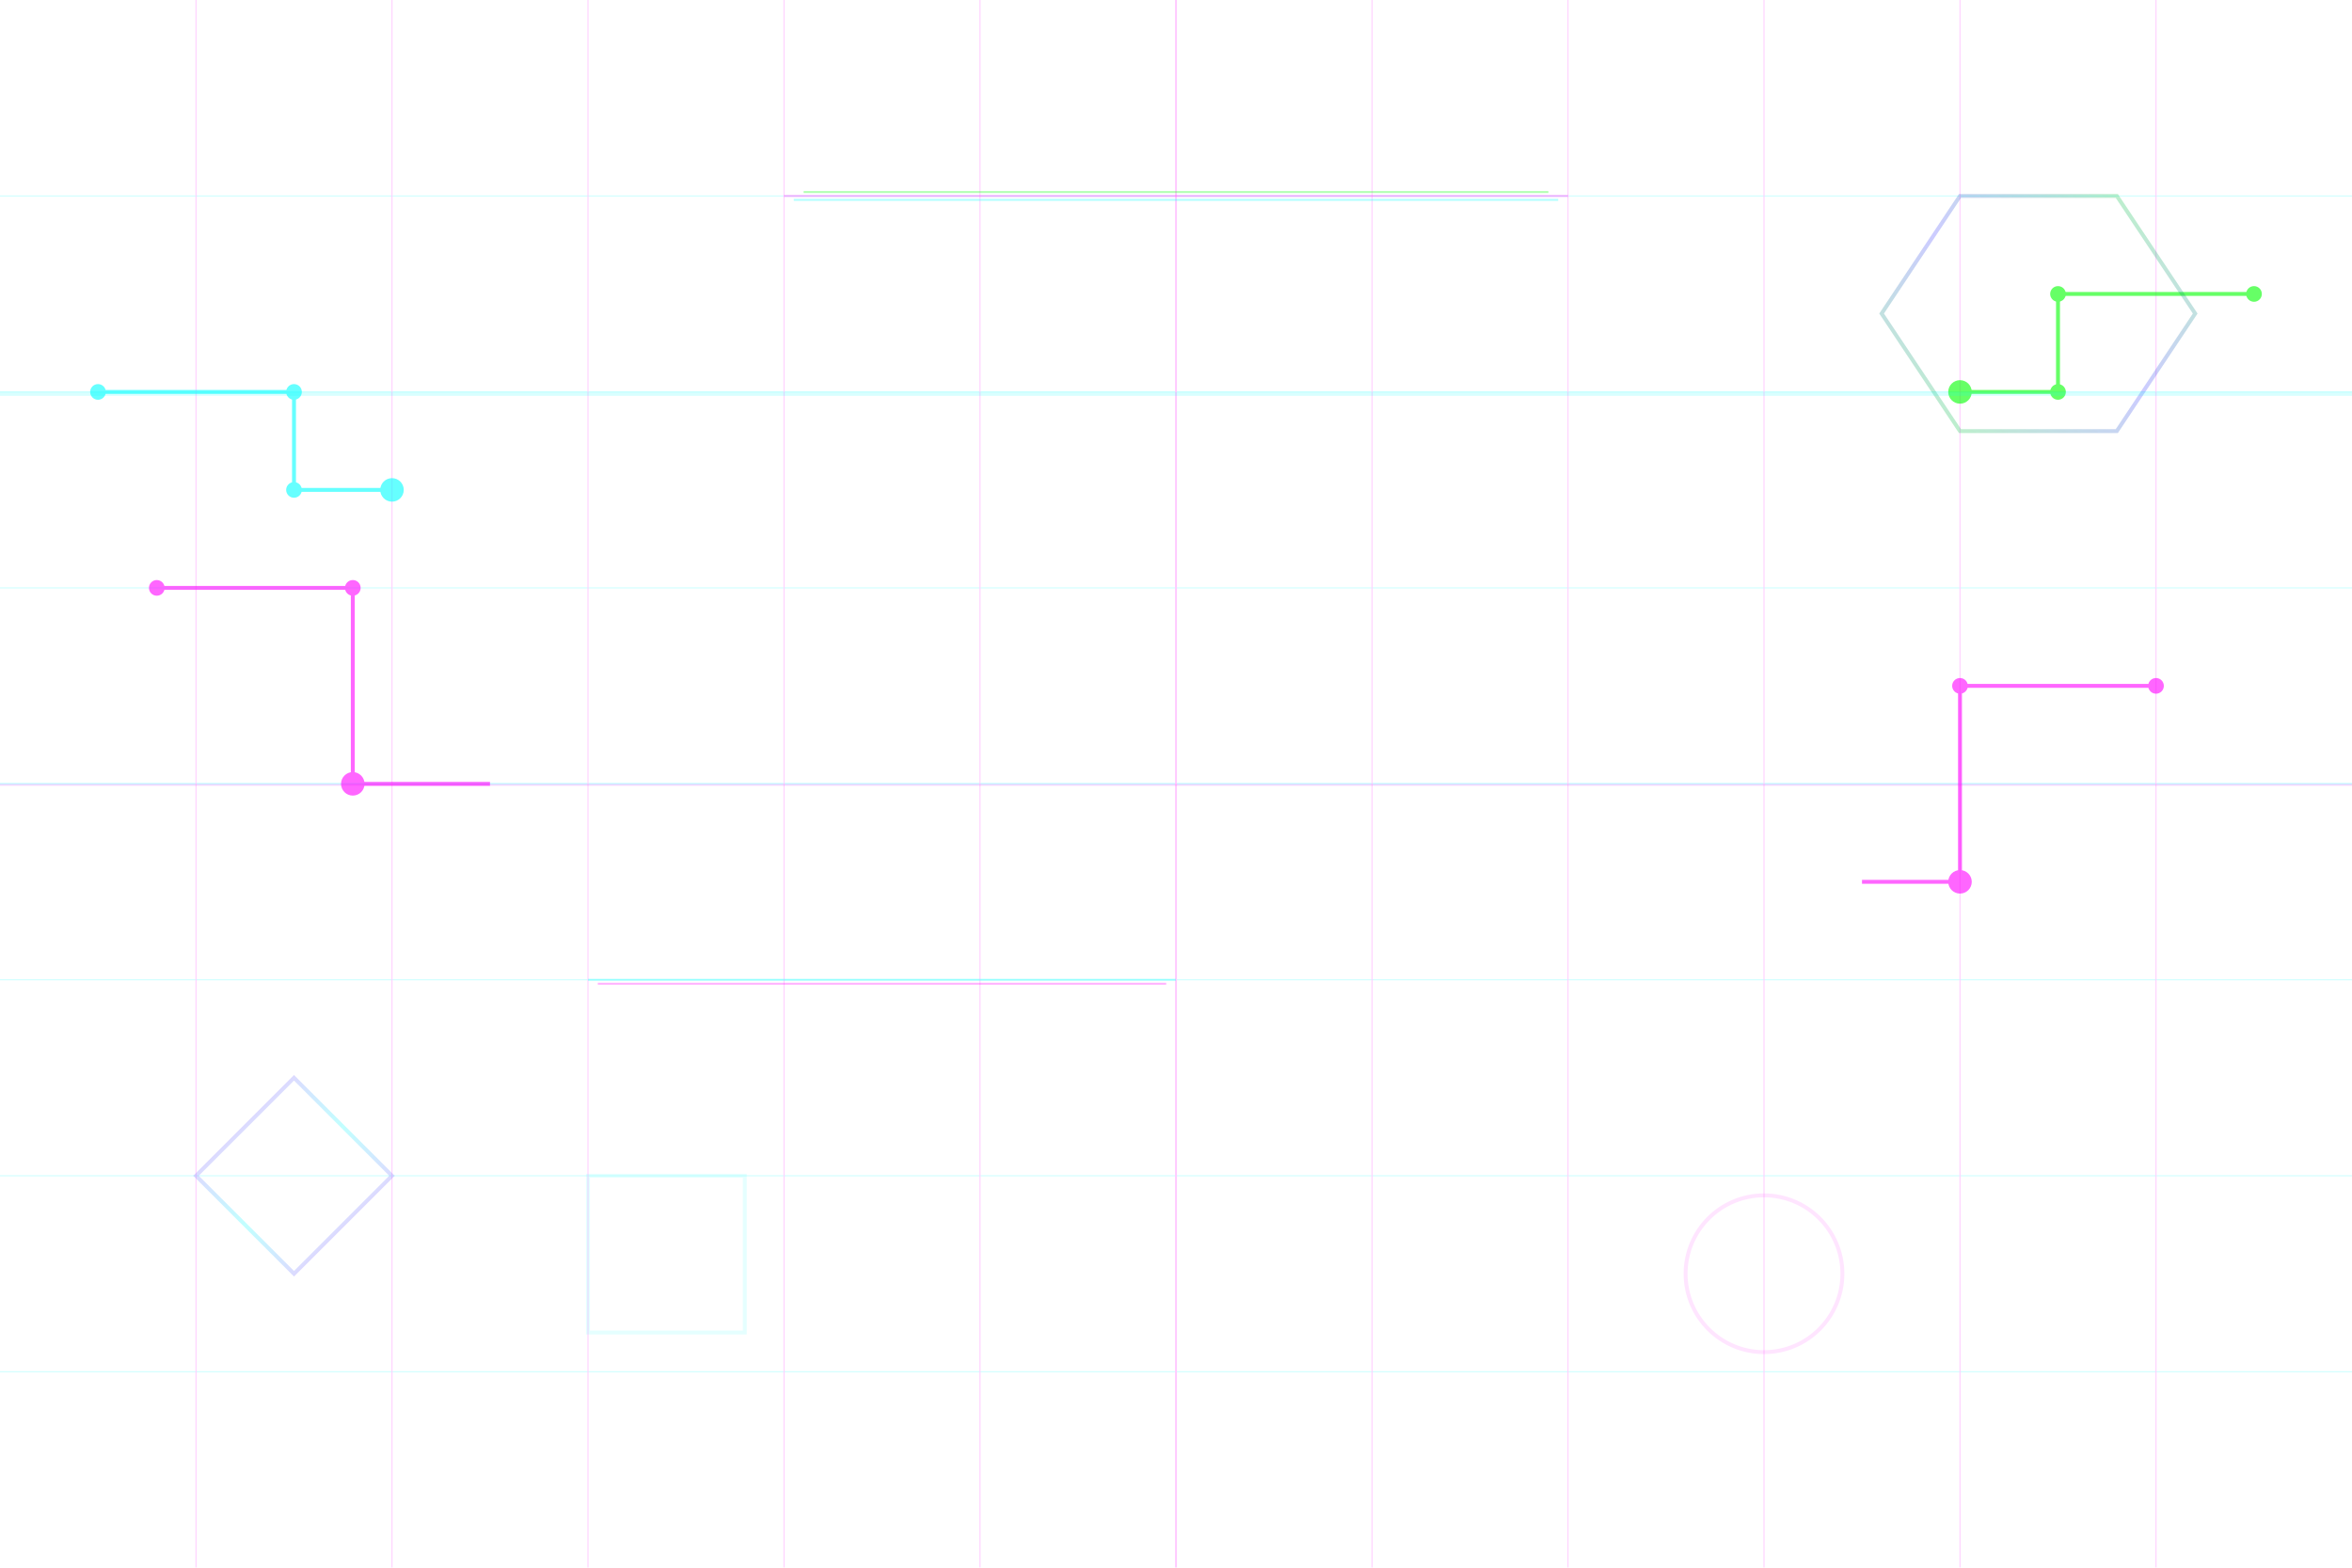 <svg viewBox="0 0 1200 800" xmlns="http://www.w3.org/2000/svg">
  <defs>
    <linearGradient id="neonGradient1" x1="0%" y1="0%" x2="100%" y2="100%">
      <stop offset="0%" style="stop-color:#ff00ff;stop-opacity:0.8" />
      <stop offset="50%" style="stop-color:#00ffff;stop-opacity:0.6" />
      <stop offset="100%" style="stop-color:#ff00ff;stop-opacity:0.8" />
    </linearGradient>
    <linearGradient id="neonGradient2" x1="100%" y1="0%" x2="0%" y2="100%">
      <stop offset="0%" style="stop-color:#00ff00;stop-opacity:0.7" />
      <stop offset="50%" style="stop-color:#0000ff;stop-opacity:0.5" />
      <stop offset="100%" style="stop-color:#00ff00;stop-opacity:0.7" />
    </linearGradient>
    <filter id="glow">
      <feGaussianBlur stdDeviation="4" result="coloredBlur"/>
      <feMerge>
        <feMergeNode in="coloredBlur"/>
        <feMergeNode in="SourceGraphic"/>
      </feMerge>
    </filter>
  </defs>
  
  <!-- Grid Background -->
  <g opacity="0.2">
    <line x1="0" y1="100" x2="1200" y2="100" stroke="#00ffff" stroke-width="0.5"/>
    <line x1="0" y1="200" x2="1200" y2="200" stroke="#00ffff" stroke-width="0.5"/>
    <line x1="0" y1="300" x2="1200" y2="300" stroke="#00ffff" stroke-width="0.5"/>
    <line x1="0" y1="400" x2="1200" y2="400" stroke="#00ffff" stroke-width="1"/>
    <line x1="0" y1="500" x2="1200" y2="500" stroke="#00ffff" stroke-width="0.5"/>
    <line x1="0" y1="600" x2="1200" y2="600" stroke="#00ffff" stroke-width="0.5"/>
    <line x1="0" y1="700" x2="1200" y2="700" stroke="#00ffff" stroke-width="0.5"/>
    
    <line x1="100" y1="0" x2="100" y2="800" stroke="#ff00ff" stroke-width="0.5"/>
    <line x1="200" y1="0" x2="200" y2="800" stroke="#ff00ff" stroke-width="0.5"/>
    <line x1="300" y1="0" x2="300" y2="800" stroke="#ff00ff" stroke-width="0.5"/>
    <line x1="400" y1="0" x2="400" y2="800" stroke="#ff00ff" stroke-width="0.5"/>
    <line x1="500" y1="0" x2="500" y2="800" stroke="#ff00ff" stroke-width="0.5"/>
    <line x1="600" y1="0" x2="600" y2="800" stroke="#ff00ff" stroke-width="1"/>
    <line x1="700" y1="0" x2="700" y2="800" stroke="#ff00ff" stroke-width="0.5"/>
    <line x1="800" y1="0" x2="800" y2="800" stroke="#ff00ff" stroke-width="0.5"/>
    <line x1="900" y1="0" x2="900" y2="800" stroke="#ff00ff" stroke-width="0.5"/>
    <line x1="1000" y1="0" x2="1000" y2="800" stroke="#ff00ff" stroke-width="0.5"/>
    <line x1="1100" y1="0" x2="1100" y2="800" stroke="#ff00ff" stroke-width="0.5"/>
  </g>
  
  <!-- Circuit Patterns -->
  <g filter="url(#glow)" opacity="0.6">
    <!-- Left Circuit -->
    <path d="M 50 200 L 150 200 L 150 250 L 200 250" stroke="#00ffff" stroke-width="2" fill="none"/>
    <circle cx="50" cy="200" r="4" fill="#00ffff"/>
    <circle cx="150" cy="200" r="4" fill="#00ffff"/>
    <circle cx="150" cy="250" r="4" fill="#00ffff"/>
    <circle cx="200" cy="250" r="6" fill="#00ffff"/>
    
    <path d="M 80 300 L 180 300 L 180 400 L 250 400" stroke="#ff00ff" stroke-width="2" fill="none"/>
    <circle cx="80" cy="300" r="4" fill="#ff00ff"/>
    <circle cx="180" cy="300" r="4" fill="#ff00ff"/>
    <circle cx="180" cy="400" r="6" fill="#ff00ff"/>
    
    <!-- Right Circuit -->
    <path d="M 1150 150 L 1050 150 L 1050 200 L 1000 200" stroke="#00ff00" stroke-width="2" fill="none"/>
    <circle cx="1150" cy="150" r="4" fill="#00ff00"/>
    <circle cx="1050" cy="150" r="4" fill="#00ff00"/>
    <circle cx="1050" cy="200" r="4" fill="#00ff00"/>
    <circle cx="1000" cy="200" r="6" fill="#00ff00"/>
    
    <path d="M 1100 350 L 1000 350 L 1000 450 L 950 450" stroke="#ff00ff" stroke-width="2" fill="none"/>
    <circle cx="1100" cy="350" r="4" fill="#ff00ff"/>
    <circle cx="1000" cy="350" r="4" fill="#ff00ff"/>
    <circle cx="1000" cy="450" r="6" fill="#ff00ff"/>
  </g>
  
  <!-- Geometric Shapes -->
  <g opacity="0.4">
    <polygon points="100,600 150,550 200,600 150,650" stroke="url(#neonGradient1)" stroke-width="2" fill="none" filter="url(#glow)"/>
    <polygon points="1000,100 1080,100 1120,160 1080,220 1000,220 960,160" stroke="url(#neonGradient2)" stroke-width="2" fill="none" filter="url(#glow)"/>
    <rect x="300" y="600" width="80" height="80" stroke="#00ffff" stroke-width="2" fill="none" opacity="0.5" filter="url(#glow)"/>
    <circle cx="900" cy="650" r="40" stroke="#ff00ff" stroke-width="2" fill="none" opacity="0.5" filter="url(#glow)"/>
  </g>
  
  <!-- Glitch Lines -->
  <g opacity="0.3">
    <line x1="400" y1="100" x2="800" y2="100" stroke="#ff00ff" stroke-width="1"/>
    <line x1="405" y1="102" x2="795" y2="102" stroke="#00ffff" stroke-width="1"/>
    <line x1="410" y1="98" x2="790" y2="98" stroke="#00ff00" stroke-width="1"/>
    
    <line x1="300" y1="500" x2="600" y2="500" stroke="#00ffff" stroke-width="1"/>
    <line x1="305" y1="502" x2="595" y2="502" stroke="#ff00ff" stroke-width="1"/>
  </g>
  
  <!-- Scanning Lines -->
  <g opacity="0.15">
    <rect x="0" y="200" width="1200" height="2" fill="#00ffff">
      <animate attributeName="y" from="-10" to="810" dur="8s" repeatCount="indefinite"/>
    </rect>
    <rect x="0" y="400" width="1200" height="1" fill="#ff00ff">
      <animate attributeName="y" from="-10" to="810" dur="6s" repeatCount="indefinite"/>
    </rect>
  </g>
</svg>
